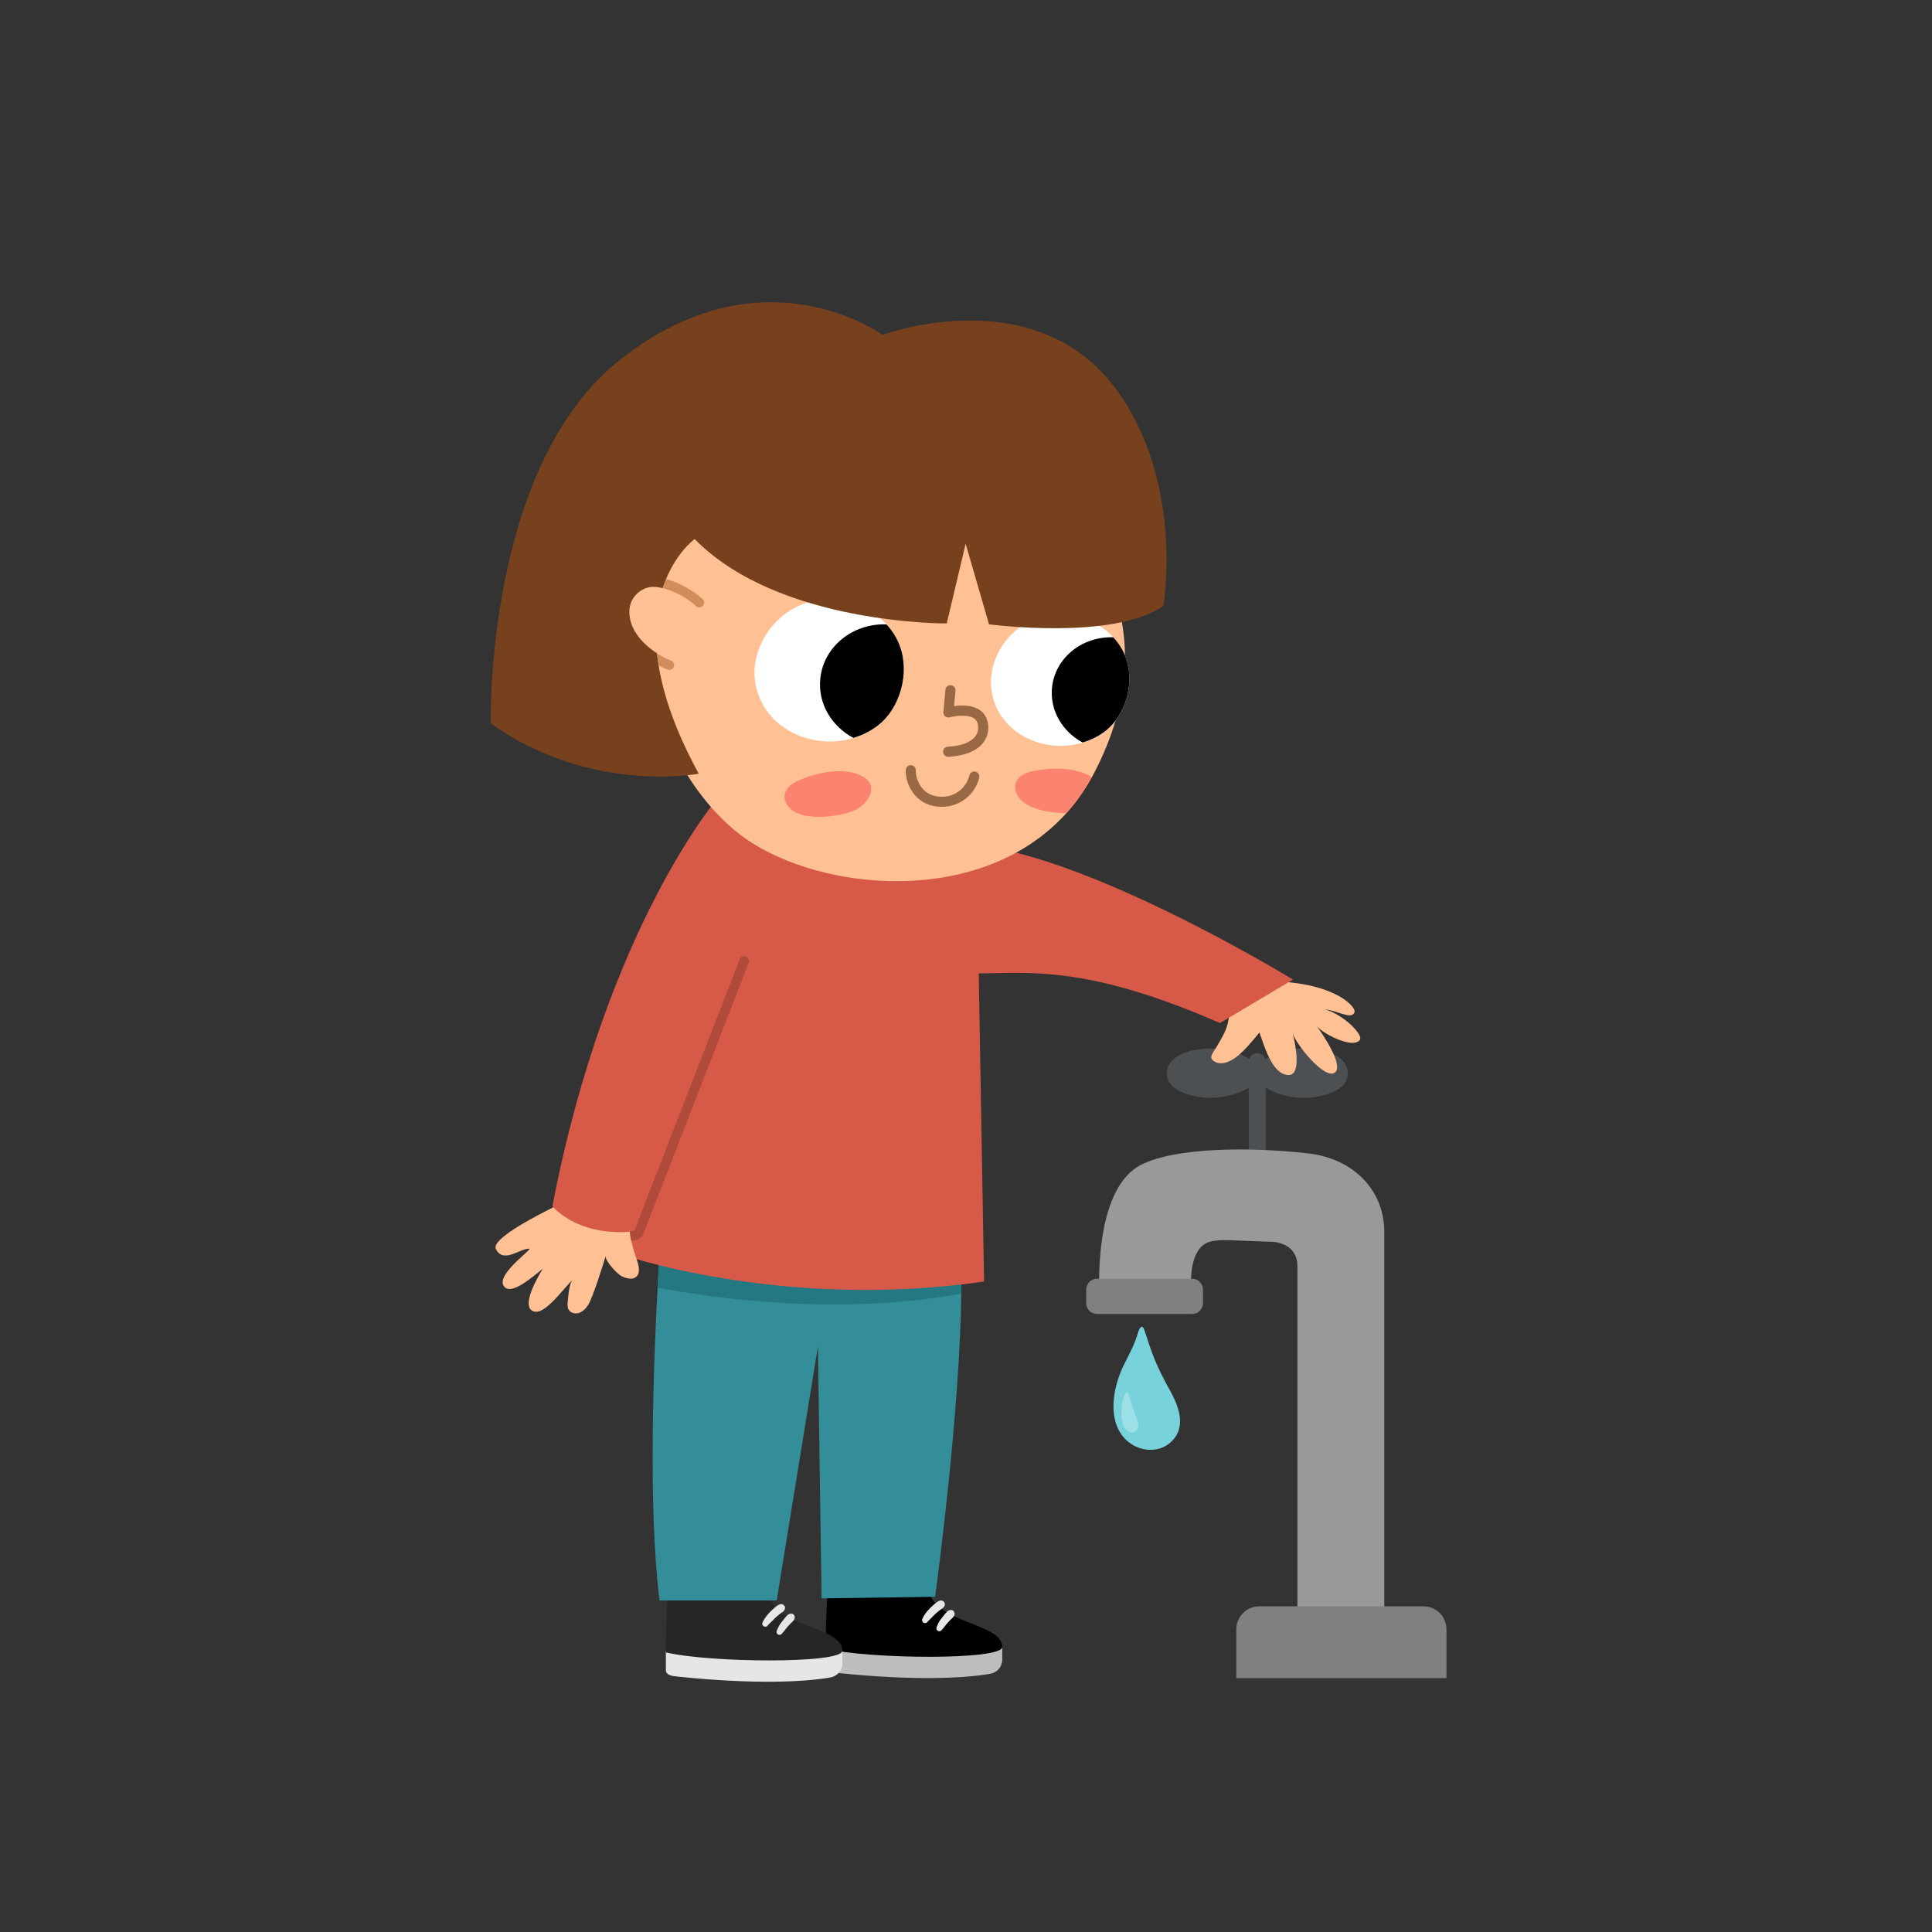 <svg xmlns="http://www.w3.org/2000/svg" xmlns:xlink="http://www.w3.org/1999/xlink" width="500" zoomAndPan="magnify" viewBox="0 0 375 375" height="500" preserveAspectRatio="xMidYMid meet" version="1.0"><rect x="0" y="0" width="375" height="375" fill="#333333" stroke="none"/><defs><clipPath id="485188eafd"><path d="M 239.703 311.426 L 280.758 311.426 L 280.758 325.887 L 239.703 325.887 Z M 239.703 311.426 " clip-rule="nonzero"/></clipPath><clipPath id="4ece13ffe1"><path d="M 129 320 L 164 320 L 164 326.957 L 129 326.957 Z M 129 320 " clip-rule="nonzero"/></clipPath></defs><path fill="#4c5053" d="M 244.359 206.516 C 244.359 206.516 247.262 203.445 253.43 203.508 C 255.957 203.535 260.637 204.402 261.449 207.312 C 262.688 211.73 256.336 213.059 253.43 213.086 C 247.266 213.152 244.359 210.078 244.359 210.078 L 244.359 206.516 " fill-opacity="1" fill-rule="nonzero"/><path fill="#4c5053" d="M 243.723 206.516 C 243.723 206.516 240.82 203.445 234.652 203.508 C 232.125 203.535 227.445 204.402 226.633 207.312 C 225.395 211.73 231.746 213.059 234.652 213.086 C 240.82 213.152 243.723 210.078 243.723 210.078 L 243.723 206.516 " fill-opacity="1" fill-rule="nonzero"/><path fill="#4c5053" d="M 242.383 226.922 L 245.703 226.922 L 245.703 206.051 C 245.703 205.133 244.957 204.391 244.043 204.391 C 243.125 204.391 242.383 205.133 242.383 206.051 L 242.383 226.922 " fill-opacity="1" fill-rule="nonzero"/><path fill="#77d2dc" d="M 216.344 270.426 C 216.684 268.438 217.355 266.488 218.258 264.688 C 219.254 262.699 220.273 260.828 220.895 258.664 C 221.316 257.203 221.836 257.363 222.043 257.953 C 222.742 259.93 223.309 261.934 224.117 263.871 C 224.934 265.832 225.891 267.723 226.926 269.574 C 228.621 272.605 230.371 276.625 227.578 279.605 C 225.32 282.02 221.59 281.895 219.094 279.934 C 216.207 277.664 215.77 273.836 216.344 270.426 " fill-opacity="1" fill-rule="nonzero"/><path fill="#9ddfe6" d="M 218.98 270.391 C 219 270.43 219.785 273.051 220.176 274.105 C 220.477 274.918 220.891 275.777 220.941 276.656 C 220.996 277.648 219.746 278.672 218.555 277.48 C 217.309 276.23 217.527 272.77 218.148 271.035 C 218.309 270.59 218.734 269.941 218.98 270.391 " fill-opacity="1" fill-rule="nonzero"/><path fill="#999999" d="M 221.438 226.113 C 212.023 230.98 213.414 251.402 213.414 251.402 L 231.285 251.402 C 231.285 251.402 230.121 242.387 234.809 241.023 C 236.859 240.426 239.855 240.836 246.793 241.023 C 248.551 241.066 251.828 241.973 251.828 245.734 L 251.828 314.465 L 268.688 314.465 L 268.688 239.109 C 268.688 230.887 262.543 224.848 253.969 223.879 C 242.02 222.523 227.871 222.789 221.438 226.113 " fill-opacity="1" fill-rule="nonzero"/><path fill="#808080" d="M 212.93 255.043 L 231.395 255.043 C 232.555 255.043 233.496 254.102 233.496 252.938 L 233.496 250.309 C 233.496 249.148 232.555 248.207 231.395 248.207 L 212.93 248.207 C 211.77 248.207 210.828 249.148 210.828 250.309 L 210.828 252.938 C 210.828 254.102 211.77 255.043 212.93 255.043 " fill-opacity="1" fill-rule="nonzero"/><g clip-path="url(#485188eafd)"><path fill="#808080" d="M 280.762 325.715 L 239.965 325.715 L 239.965 316.246 C 239.965 313.781 241.957 311.785 244.418 311.785 L 276.309 311.785 C 278.766 311.785 280.762 313.781 280.762 316.246 L 280.762 325.715 " fill-opacity="1" fill-rule="nonzero"/></g><path fill="#bdbdbd" d="M 194.535 319.684 L 194.535 322.133 C 194.535 323.492 193.562 324.637 192.23 324.875 C 187.344 325.754 177.523 326.262 162.754 324.738 C 161.715 324.629 160.383 324.559 160.266 323.52 L 160.266 319.684 L 194.535 319.684 " fill-opacity="1" fill-rule="nonzero"/><path fill="#000000" d="M 180.715 309.977 C 183.344 315.184 194.527 315.301 194.535 319.684 C 194.539 322.277 168.641 322.035 160.266 320.02 C 160.266 320.02 160.266 305.859 161.484 303.574 C 161.594 303.367 178.539 306.941 178.953 307.203 C 179.09 307.289 180.289 309.125 180.715 309.977 " fill-opacity="1" fill-rule="nonzero"/><path fill="#e6e6e6" d="M 182.719 316.461 C 182.82 316.344 182.922 316.227 183.023 316.113 C 183.082 316.051 183.129 315.992 183.18 315.926 C 183.191 315.906 183.223 315.848 183.242 315.844 C 183.227 315.863 183.211 315.883 183.195 315.902 C 183.211 315.883 183.227 315.863 183.242 315.844 C 183.262 315.816 183.281 315.789 183.305 315.766 C 183.383 315.664 183.461 315.566 183.539 315.465 C 183.602 315.383 183.457 315.566 183.52 315.488 C 183.547 315.457 183.57 315.426 183.598 315.391 C 183.695 315.266 183.797 315.145 183.902 315.027 C 184.105 314.793 184.316 314.566 184.535 314.348 C 184.82 314.07 185.203 313.805 185.27 313.383 C 185.301 313.152 185.289 312.961 185.141 312.773 C 185.016 312.609 184.809 312.484 184.594 312.496 C 184.414 312.508 184.25 312.535 184.09 312.629 C 183.977 312.691 183.867 312.781 183.777 312.875 C 183.664 312.988 183.559 313.109 183.453 313.23 C 183.211 313.512 182.977 313.809 182.754 314.105 C 182.562 314.363 182.375 314.621 182.219 314.895 C 182.031 315.219 181.895 315.555 181.77 315.906 C 181.691 316.133 181.82 316.438 182.031 316.551 C 182.242 316.66 182.551 316.656 182.719 316.461 " fill-opacity="1" fill-rule="nonzero"/><path fill="#e6e6e6" d="M 179.957 314.875 C 180.195 314.594 180.469 314.348 180.73 314.09 C 180.98 313.832 181.223 313.566 181.488 313.32 C 181.617 313.199 181.754 313.082 181.887 312.969 C 181.961 312.906 182.035 312.844 182.109 312.781 C 182.145 312.754 182.18 312.727 182.211 312.699 C 182.254 312.668 182.328 312.578 182.199 312.711 C 182.316 312.59 182.484 312.492 182.621 312.398 C 182.824 312.254 183.031 312.129 183.184 311.934 C 183.391 311.68 183.496 311.324 183.301 311.02 C 183.121 310.742 182.781 310.578 182.449 310.672 C 181.996 310.805 181.617 311.148 181.262 311.449 C 180.973 311.695 180.695 311.953 180.438 312.227 C 180.148 312.527 179.871 312.84 179.629 313.176 C 179.52 313.332 179.398 313.488 179.316 313.66 C 179.23 313.832 179.145 314.004 179.051 314.172 C 178.91 314.426 178.973 314.742 179.199 314.922 C 179.41 315.082 179.773 315.098 179.957 314.875 " fill-opacity="1" fill-rule="nonzero"/><g clip-path="url(#4ece13ffe1)"><path fill="#e6e6e6" d="M 163.512 320.395 L 163.512 322.844 C 163.512 324.199 162.539 325.344 161.207 325.586 C 156.32 326.461 146.5 326.973 131.734 325.445 C 130.691 325.34 129.359 325.27 129.246 324.227 L 129.246 320.395 L 163.512 320.395 " fill-opacity="1" fill-rule="nonzero"/></g><path fill="#262626" d="M 149.695 310.684 C 152.324 315.895 163.504 316.012 163.512 320.395 C 163.516 322.988 137.617 322.742 129.246 320.727 C 129.246 320.727 129.246 306.566 130.461 304.281 C 130.574 304.078 147.516 307.648 147.934 307.91 C 148.066 307.996 149.266 309.832 149.695 310.684 " fill-opacity="1" fill-rule="nonzero"/><path fill="#e6e6e6" d="M 151.695 317.168 C 151.797 317.051 151.898 316.934 152.004 316.82 C 152.059 316.758 152.105 316.699 152.16 316.633 C 152.172 316.617 152.203 316.555 152.219 316.551 C 152.203 316.57 152.191 316.59 152.176 316.609 C 152.191 316.59 152.203 316.57 152.223 316.551 C 152.238 316.523 152.262 316.496 152.281 316.473 C 152.363 316.375 152.441 316.273 152.52 316.172 C 152.578 316.094 152.438 316.273 152.496 316.199 C 152.523 316.164 152.551 316.133 152.574 316.102 C 152.676 315.973 152.773 315.852 152.879 315.734 C 153.082 315.5 153.293 315.273 153.516 315.055 C 153.797 314.777 154.184 314.512 154.246 314.09 C 154.277 313.859 154.266 313.672 154.117 313.48 C 153.992 313.316 153.785 313.191 153.57 313.203 C 153.395 313.219 153.227 313.242 153.066 313.336 C 152.953 313.398 152.848 313.492 152.754 313.582 C 152.645 313.699 152.535 313.816 152.434 313.938 C 152.188 314.223 151.953 314.516 151.73 314.816 C 151.543 315.07 151.355 315.328 151.199 315.602 C 151.012 315.926 150.871 316.262 150.746 316.613 C 150.668 316.844 150.797 317.145 151.008 317.258 C 151.219 317.367 151.531 317.363 151.695 317.168 " fill-opacity="1" fill-rule="nonzero"/><path fill="#e6e6e6" d="M 148.938 315.582 C 149.172 315.301 149.449 315.059 149.707 314.797 C 149.961 314.543 150.203 314.277 150.469 314.027 C 150.598 313.91 150.73 313.793 150.863 313.676 C 150.938 313.613 151.012 313.551 151.09 313.492 C 151.121 313.465 151.156 313.438 151.191 313.406 C 151.234 313.375 151.309 313.285 151.176 313.418 C 151.297 313.297 151.465 313.203 151.602 313.105 C 151.801 312.961 152.008 312.836 152.164 312.641 C 152.367 312.387 152.473 312.031 152.281 311.727 C 152.102 311.449 151.758 311.285 151.43 311.379 C 150.973 311.512 150.594 311.855 150.238 312.16 C 149.953 312.402 149.676 312.664 149.414 312.938 C 149.129 313.234 148.848 313.547 148.609 313.883 C 148.496 314.039 148.379 314.195 148.293 314.367 C 148.207 314.543 148.125 314.711 148.027 314.879 C 147.887 315.133 147.949 315.453 148.176 315.629 C 148.387 315.789 148.75 315.805 148.938 315.582 " fill-opacity="1" fill-rule="nonzero"/><path fill="#348e99" d="M 186.594 250.164 C 186.426 274.164 181.5 309.941 181.5 309.941 L 159.469 310.242 L 158.758 261.375 L 150.758 310.637 L 128.016 310.637 C 125.75 292.746 126.875 263.684 127.68 249.113 C 127.98 243.621 128.223 240.188 128.223 240.188 L 186.332 240.188 C 186.391 240.977 186.445 241.801 186.48 242.664 C 186.594 244.969 186.633 247.48 186.594 250.164 " fill-opacity="1" fill-rule="nonzero"/><path fill="#237882" d="M 186.586 251.09 C 159.703 255.973 133.797 251.008 127.633 249.957 C 127.934 244.461 128.223 240.188 128.223 240.188 L 144.766 240.188 L 186.48 242.664 C 186.594 244.969 186.625 248.41 186.586 251.09 " fill-opacity="1" fill-rule="nonzero"/><path fill="#ffc094" d="M 236.199 203.105 C 235.938 203.562 234.961 204.824 235.117 205.332 C 235.266 205.816 235.75 206.117 236.23 206.262 C 239.246 207.16 242.668 202.523 244.457 200.402 C 245.469 203.289 247.02 208.66 250.141 208.66 C 252.625 208.66 251.48 202.652 250.891 200.531 C 251.543 202.719 257.098 209.582 259.062 208.215 C 260.914 206.922 256.871 200.891 255.41 198.938 C 256.234 200.391 262.625 203.777 263.961 201.828 C 264.621 200.867 260.914 197.02 257.227 195.926 C 259.613 196.137 262.219 197.945 262.883 196.555 C 263.457 195.359 258.219 189.902 243.703 190.504 C 242.211 190.562 241.277 191.008 239.957 191.707 C 237.723 192.891 238.672 194.863 238.574 196.812 C 238.438 199.434 237.461 200.91 236.199 203.105 " fill-opacity="1" fill-rule="nonzero"/><path fill="#d65a47" d="M 146.445 150.727 C 146.445 150.727 126.449 193.004 119.898 243.273 C 119.898 243.273 151.297 254.465 191.008 248.75 L 189.449 158.562 L 146.445 150.727 " fill-opacity="1" fill-rule="nonzero"/><path fill="#d65a47" d="M 186.801 188.891 C 197.371 189.352 208.293 186.086 236.789 198.574 L 250.965 190.137 C 250.965 190.137 207.984 163.793 185.555 163.793 L 186.801 188.891 " fill-opacity="1" fill-rule="nonzero"/><path fill="#b04a3a" d="M 121.848 240.891 C 120.199 240.891 117.93 240.422 115.055 239.484 C 114.562 239.324 114.293 238.793 114.453 238.301 C 114.613 237.809 115.137 237.543 115.637 237.699 C 122.047 239.797 123.148 238.785 123.16 238.777 C 123.156 238.777 123.102 238.836 123.074 239 L 143.57 186.211 C 143.758 185.73 144.305 185.492 144.781 185.68 C 145.266 185.867 145.504 186.41 145.316 186.895 L 124.867 239.5 C 124.883 239.473 124.777 239.996 124.078 240.414 C 123.551 240.734 122.805 240.891 121.848 240.891 " fill-opacity="1" fill-rule="nonzero"/><path fill="#ffc094" d="M 96.242 242.414 C 97.699 245.426 101.035 242.172 102.84 242.379 C 102.051 243.465 96.176 247.711 97.863 249.734 C 99.312 251.465 103.309 247.859 105.359 246.273 C 104.16 248.195 101.617 252.805 103.023 254.188 C 105.164 256.289 109.266 250.098 111.18 248.395 C 110.449 249.059 110.285 251.797 110.195 252.699 C 110.145 253.223 110.121 253.781 110.387 254.227 C 110.773 254.883 111.688 255.078 112.406 254.832 C 113.125 254.586 113.676 253.996 114.105 253.371 C 115.051 251.988 117.059 245.438 117.566 243.773 C 117.348 244.672 119.883 247.375 120.727 247.746 C 121.59 248.129 122.664 248.457 123.414 247.883 C 124.363 247.156 124.008 245.676 123.613 244.551 C 123.152 243.238 122.766 241.902 122.449 240.551 C 122.191 239.441 122.25 238.223 121.703 237.203 C 120.895 235.695 115.141 233.125 113.801 232.875 C 110.848 232.332 108.363 233.852 105.832 235.141 C 102.863 236.648 95.387 240.645 96.242 242.414 " fill-opacity="1" fill-rule="nonzero"/><path fill="#d65a47" d="M 139.926 154.125 C 139.926 154.125 117.812 179.227 107.223 234.098 C 107.223 234.098 111.559 239.754 122.16 239.109 L 146.445 177.043 L 143.992 159.363 L 139.926 154.125 " fill-opacity="1" fill-rule="nonzero"/><path fill="#ffc094" d="M 144.738 162.793 C 159.512 173.105 190.535 176.086 206.992 157.82 C 208.832 155.785 210.484 153.453 211.918 150.855 C 212.059 150.602 212.195 150.352 212.336 150.102 C 227.352 121.43 210.832 100.914 200.199 94.957 C 180.711 84.02 157.34 85.074 144.391 92.926 C 112.457 112.285 127.156 150.492 144.738 162.793 " fill-opacity="1" fill-rule="nonzero"/><path fill="#996844" d="M 182.02 156.57 C 181.988 156.57 181.957 156.566 181.918 156.562 C 177.547 156.105 175.711 152.137 175.805 149.465 C 175.824 148.922 176.273 148.504 176.812 148.52 C 177.348 148.535 177.777 148.992 177.758 149.535 C 177.707 151.035 178.703 154.258 182.121 154.613 C 185.367 155.004 187.652 152.75 188.148 150.508 C 188.27 149.98 188.797 149.656 189.316 149.766 C 189.844 149.883 190.18 150.406 190.062 150.934 C 189.383 153.977 186.34 156.969 182.02 156.57 " fill-opacity="1" fill-rule="nonzero"/><path fill="#996844" d="M 183.941 146.887 C 183.457 146.84 183.07 146.445 183.051 145.949 C 183.027 145.406 183.449 144.949 183.988 144.926 C 186.379 144.824 188.215 144.176 189.172 143.098 C 189.691 142.508 189.922 141.801 189.855 140.992 C 189.801 140.273 189.551 139.781 189.074 139.445 C 187.797 138.551 185.168 139.004 184.352 139.23 C 184.039 139.32 183.703 139.25 183.457 139.043 C 183.211 138.836 183.078 138.52 183.109 138.195 L 183.504 133.887 C 183.555 133.344 184.031 132.949 184.57 132.996 C 185.113 133.047 185.508 133.523 185.461 134.066 L 185.184 137.062 C 186.57 136.859 188.699 136.789 190.199 137.836 C 191.152 138.504 191.711 139.543 191.816 140.84 C 191.922 142.18 191.516 143.41 190.641 144.402 C 189.332 145.883 187 146.766 184.074 146.887 C 184.027 146.891 183.984 146.891 183.941 146.887 " fill-opacity="1" fill-rule="nonzero"/><path fill="#ffffff" d="M 170.254 140.922 C 168.879 141.957 167.289 142.738 165.633 143.227 C 165.41 143.301 165.164 143.375 164.926 143.422 C 164.559 143.531 164.172 143.613 163.809 143.676 C 156.117 145.059 147.734 140.512 146.586 132.355 C 146.461 131.633 146.434 130.918 146.453 130.207 C 146.676 123.602 151.98 117.539 158.57 116.531 C 163.477 115.793 168.746 117.562 172.066 121.191 C 173.168 122.383 174.059 123.773 174.648 125.348 L 174.648 125.371 C 176.613 130.582 174.766 137.539 170.254 140.922 " fill-opacity="1" fill-rule="nonzero"/><path fill="#000000" d="M 170.254 140.922 C 168.879 141.957 167.289 142.738 165.633 143.227 C 161.426 140.965 158.766 136.609 159.207 131.832 C 159.777 125.594 165.445 120.961 172.066 121.191 C 173.168 122.383 174.059 123.773 174.648 125.348 L 174.648 125.371 C 176.613 130.582 174.766 137.539 170.254 140.922 " fill-opacity="1" fill-rule="nonzero"/><path fill="#ffffff" d="M 214.41 141.996 C 213.137 142.957 211.66 143.68 210.125 144.113 C 209.918 144.203 209.691 144.27 209.469 144.316 C 209.129 144.418 208.77 144.492 208.434 144.551 C 201.297 145.832 193.523 141.613 192.457 134.051 C 192.348 133.379 192.32 132.719 192.336 132.059 C 192.543 125.934 197.461 120.309 203.574 119.375 C 208.125 118.691 213.012 120.332 216.09 123.699 C 217.113 124.805 217.941 126.09 218.488 127.551 L 218.484 127.574 C 220.309 132.406 218.594 138.855 214.41 141.996 " fill-opacity="1" fill-rule="nonzero"/><path fill="#000000" d="M 214.41 141.996 C 213.137 142.957 211.66 143.68 210.125 144.113 C 206.246 142.035 203.781 137.957 204.188 133.547 C 204.719 127.762 209.973 123.488 216.09 123.699 C 217.113 124.805 217.941 126.09 218.488 127.551 L 218.484 127.574 C 220.309 132.406 218.594 138.855 214.41 141.996 " fill-opacity="1" fill-rule="nonzero"/><path fill="#fb8471" d="M 164.438 149.777 C 165.52 149.914 166.551 150.211 167.457 150.715 C 170.738 152.52 168.523 155.992 166.059 157.195 C 163.062 158.656 153.617 160.02 152.336 155.227 C 152.109 154.395 152.445 153.48 153.016 152.832 C 153.59 152.184 154.375 151.762 155.168 151.418 C 157.73 150.305 161.316 149.383 164.438 149.777 " fill-opacity="1" fill-rule="nonzero"/><path fill="#fb8471" d="M 197.027 152.824 C 197.262 156.625 202.906 157.844 206.992 157.82 C 208.832 155.785 210.484 153.453 211.918 150.855 C 211.32 150.469 210.668 150.16 209.98 149.93 C 207.012 148.902 203.305 149.098 200.574 149.656 C 199.723 149.844 198.871 150.094 198.18 150.613 C 197.492 151.133 196.988 151.961 197.027 152.824 " fill-opacity="1" fill-rule="nonzero"/><path fill="#78411d" d="M 171.301 65.012 C 171.301 65.012 201.98 53.555 217.656 76.98 C 229.801 95.133 225.789 117.645 225.789 117.645 C 215.898 124.387 191.965 121.176 191.965 121.176 L 187.43 105.543 L 183.762 121.008 C 183.762 121.008 151.121 121.285 134.844 104.633 C 134.844 104.633 117.402 116.93 135.629 150.176 C 135.629 150.176 114.617 154.219 95.262 140.41 C 95.262 140.41 94.027 90.535 120.461 69.738 C 148.121 47.977 171.301 65.012 171.301 65.012 " fill-opacity="1" fill-rule="nonzero"/><path fill="#d18d5c" d="M 127.535 126.805 C 127.605 127.555 127.703 128.355 127.852 129.156 C 128.832 129.691 129.52 129.961 129.594 129.977 C 129.711 130.027 129.84 130.039 129.953 130.035 C 130.328 130.016 130.656 129.793 130.809 129.43 C 130.973 128.938 130.723 128.402 130.246 128.219 C 130.227 128.219 129.043 127.766 127.535 126.805 " fill-opacity="1" fill-rule="nonzero"/><path fill="#d18d5c" d="M 128.633 114.176 C 131.047 114.816 133.297 116.023 135.117 117.668 C 135.293 117.828 135.539 117.91 135.781 117.898 C 136.027 117.887 136.266 117.781 136.426 117.586 C 136.785 117.215 136.754 116.613 136.363 116.277 C 134.367 114.473 131.922 113.141 129.281 112.402 C 129.062 112.957 128.828 113.547 128.633 114.176 " fill-opacity="1" fill-rule="nonzero"/><path fill="#ffc094" d="M 135.473 118.086 C 133.996 116.254 129.258 113.777 126.633 113.906 C 124.391 114.016 122.406 115.91 122.191 118.148 C 121.625 124.016 128.938 128.172 131.082 128.281 L 135.473 118.086 " fill-opacity="1" fill-rule="nonzero"/></svg>